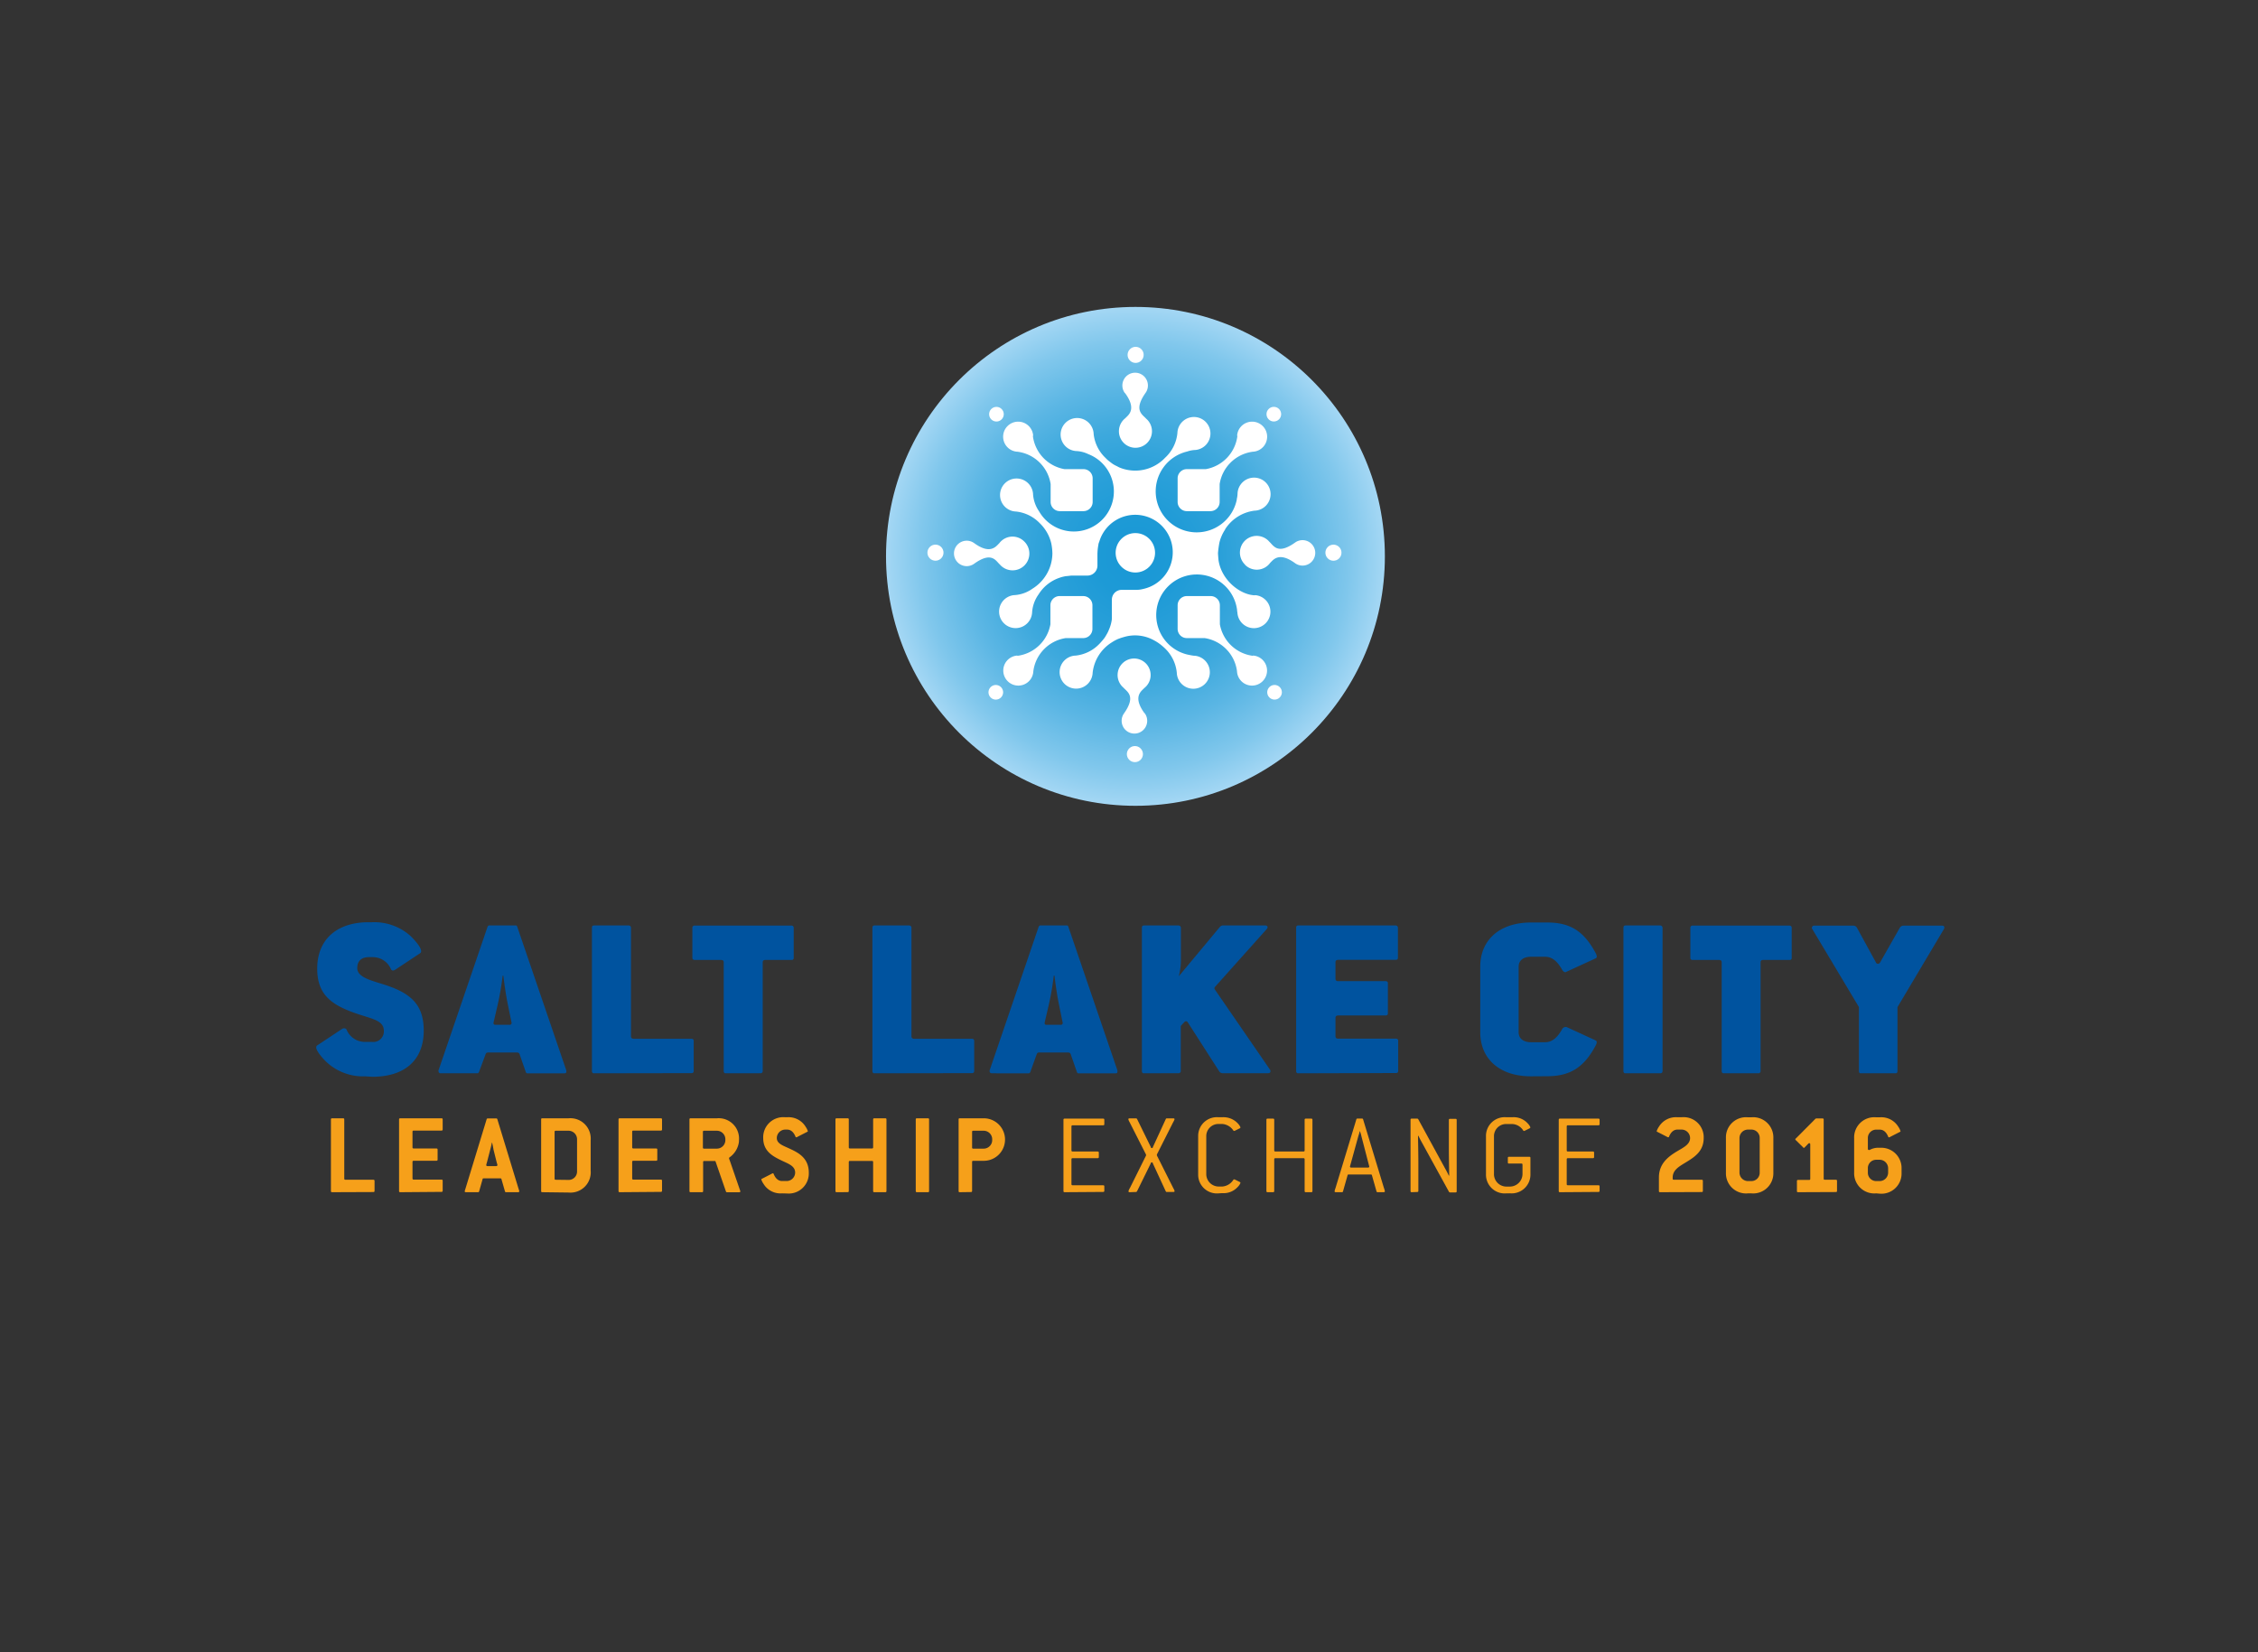 <svg id="Layer_1" data-name="Layer 1" xmlns="http://www.w3.org/2000/svg" xmlns:xlink="http://www.w3.org/1999/xlink" viewBox="0 0 410 300"><rect x="0" y="0" width="410" height="300" fill="#333333" stroke="none"/><defs><style>.cls-1{fill:#f6a01a;}.cls-2{fill:#00539f;}.cls-3{fill:url(#radial-gradient);}.cls-4{fill:#fff;}</style><radialGradient id="radial-gradient" cx="206.17" cy="101.02" r="45.29" gradientUnits="userSpaceOnUse"><stop offset="0" stop-color="#1998d5"/><stop offset="0.16" stop-color="#1d9ad6"/><stop offset="0.34" stop-color="#2aa0d9"/><stop offset="0.51" stop-color="#3ea9dd"/><stop offset="0.68" stop-color="#5bb6e4"/><stop offset="0.86" stop-color="#80c7ec"/><stop offset="1" stop-color="#a4d7f4"/></radialGradient></defs><title>identities</title><path class="cls-1" d="M60.3,216.47c-.15,0-.21-.06-.21-.21v-13c0-.15.06-.21.21-.21h2c.15,0,.21.06.21.21V214c0,.15.06.21.21.21H67.8c.15,0,.21.06.21.21v1.81c0,.15-.06.21-.21.21Z"/><path class="cls-1" d="M72.67,216.47c-.15,0-.21-.06-.21-.21v-13c0-.15.06-.21.21-.21h7.5c.15,0,.21.06.21.21v1.81c0,.15-.06.21-.21.21H75.11c-.15,0-.21.06-.21.21v2.83c0,.15.06.21.21.21h4.14c.15,0,.21.06.21.21v1.81c0,.15-.06.21-.21.21H75.11c-.15,0-.21.06-.21.21v3c0,.15.06.21.21.21h5.06c.15,0,.21.06.21.21v1.81c0,.15-.06.21-.21.21Z"/><path class="cls-1" d="M84.61,216.47c-.15,0-.23-.06-.23-.17a2.84,2.84,0,0,1,.11-.38l3.87-12.69a.19.19,0,0,1,.21-.15H90.1a.19.19,0,0,1,.21.15l3.87,12.69a1.78,1.78,0,0,1,.11.38c0,.11-.08.17-.23.17H91.9a.19.19,0,0,1-.21-.15l-.64-2.23c0-.11-.11-.13-.21-.13h-3c-.11,0-.19,0-.21.13L87,216.32a.19.19,0,0,1-.21.15Zm5.48-4.74c.15,0,.23-.09.23-.19a1.92,1.92,0,0,0-.11-.4l-.62-2.49c0-.15-.19-1-.23-1.17h-.06c0,.17-.21,1-.26,1.17l-.64,2.47a2.46,2.46,0,0,0-.11.42c0,.11.08.19.23.19Z"/><path class="cls-1" d="M98.47,216.47c-.15,0-.21-.06-.21-.21v-13c0-.15.06-.21.21-.21h4.78a3.69,3.69,0,0,1,4,4v5.48a3.68,3.68,0,0,1-4,4Zm4.78-2.23a1.52,1.52,0,0,0,1.53-1.53v-5.87a1.55,1.55,0,0,0-1.53-1.53h-2.34c-.15,0-.21.06-.21.21V214c0,.15.06.21.21.21Z"/><path class="cls-1" d="M112.52,216.47c-.15,0-.21-.06-.21-.21v-13c0-.15.06-.21.21-.21H120c.15,0,.21.06.21.21v1.81c0,.15-.06.21-.21.21H115c-.15,0-.21.06-.21.21v2.83c0,.15.06.21.21.21h4.14c.15,0,.21.06.21.21v1.81c0,.15-.06.21-.21.21H115c-.15,0-.21.06-.21.21v3c0,.15.06.21.21.21H120c.15,0,.21.06.21.21v1.81c0,.15-.06.21-.21.21Z"/><path class="cls-1" d="M125.4,216.47c-.15,0-.21-.06-.21-.21v-13c0-.15.06-.21.21-.21h4.78a3.69,3.69,0,0,1,4,4v.21a4.09,4.09,0,0,1-1.72,2.89.17.17,0,0,0-.08.17,1.36,1.36,0,0,0,.11.34l1.83,5.31a2.72,2.72,0,0,1,.11.34c0,.11-.06.17-.21.17H132a.2.2,0,0,1-.19-.15l-1.87-5.4a.16.16,0,0,0-.17-.13h-1.89c-.15,0-.21.06-.21.21v5.25c0,.15-.06.21-.21.21Zm4.78-7.91a1.55,1.55,0,0,0,1.53-1.53v-.19a1.55,1.55,0,0,0-1.53-1.53h-2.34c-.15,0-.21.06-.21.21v2.83c0,.15.06.21.21.21Z"/><path class="cls-1" d="M142,216.68a3.61,3.61,0,0,1-3.36-1.72,3,3,0,0,1-.4-.79c0-.06,0-.11.13-.15l1.7-.87a.66.66,0,0,1,.25-.11c.06,0,.13,0,.17.15.38.91.94,1.25,1.51,1.25h.85a1.55,1.55,0,0,0,1.53-1.53c0-1.15-1.13-1.57-2.27-2.1-1.68-.81-3.53-1.68-3.53-4.19a3.65,3.65,0,0,1,4-3.76h.34a3.61,3.61,0,0,1,3.36,1.72,3,3,0,0,1,.4.79c0,.06,0,.11-.13.15l-1.7.87a.65.65,0,0,1-.25.11c-.06,0-.13,0-.17-.15-.38-.91-.94-1.25-1.51-1.25h-.34a1.55,1.55,0,0,0-1.53,1.53c0,1.08,1.23,1.4,2.47,2,1.61.74,3.34,1.74,3.34,4.31a3.65,3.65,0,0,1-4,3.76Z"/><path class="cls-1" d="M151.91,216.47c-.15,0-.21-.06-.21-.21v-13c0-.15.06-.21.21-.21h2c.15,0,.21.06.21.21v5.06c0,.15.06.21.21.21h4c.15,0,.21-.06.21-.21v-5.06c0-.15.06-.21.21-.21h2c.15,0,.21.06.21.21v13c0,.15-.06.21-.21.21h-2c-.15,0-.21-.06-.21-.21V211c0-.15-.06-.21-.21-.21h-4c-.15,0-.21.06-.21.21v5.25c0,.15-.06.21-.21.21Z"/><path class="cls-1" d="M166.49,216.47c-.15,0-.21-.06-.21-.21v-13c0-.15.06-.21.21-.21h2c.15,0,.21.06.21.21v13c0,.15-.06.21-.21.21Z"/><path class="cls-1" d="M174.27,216.47c-.15,0-.21-.06-.21-.21v-13c0-.15.06-.21.21-.21h4.36a3.86,3.86,0,1,1,0,7.72h-1.91c-.15,0-.21.06-.21.21v5.25c0,.15-.06.21-.21.21Zm4.36-7.91a1.55,1.55,0,0,0,1.53-1.53v-.19a1.55,1.55,0,0,0-1.53-1.53h-1.91c-.15,0-.21.06-.21.21v2.83c0,.15.06.21.21.21Z"/><path class="cls-1" d="M193.31,216.47c-.15,0-.21-.06-.21-.21V203.32c0-.15.06-.21.21-.21h7c.15,0,.21.06.21.21v.79c0,.15-.06.21-.21.21h-5.55c-.15,0-.21.06-.21.21v4.34c0,.15.06.21.21.21h4.55c.15,0,.21.06.21.21v.79c0,.15-.06.21-.21.21h-4.55c-.15,0-.21.06-.21.21V215c0,.15.06.21.21.21h5.55c.15,0,.21.06.21.21v.79c0,.15-.06.21-.21.21Z"/><path class="cls-1" d="M205.13,216.47c-.15,0-.23-.06-.23-.17a2.32,2.32,0,0,1,.28-.62L208,210a.8.8,0,0,0,.11-.26.89.89,0,0,0-.11-.28l-2.91-5.74a1.79,1.79,0,0,1-.21-.49c0-.11.08-.17.23-.17h1.17a.25.25,0,0,1,.19.13l2.49,5.08a.19.19,0,0,0,.38,0l2.34-5.08a.2.2,0,0,1,.19-.13h1.17c.15,0,.23.06.23.17a2.78,2.78,0,0,1-.26.55l-2.85,5.65a1.13,1.13,0,0,0-.11.28.73.73,0,0,0,.11.28l2.89,5.76a2.26,2.26,0,0,1,.23.51c0,.11-.08.17-.23.17h-1.19a.2.2,0,0,1-.19-.13l-2.34-5.06a.19.19,0,0,0-.38,0l-2.49,5.06a.25.25,0,0,1-.19.13Z"/><path class="cls-1" d="M221.26,216.68a3.4,3.4,0,0,1-3.7-3.49v-6.84a3.4,3.4,0,0,1,3.7-3.49h.66a3.56,3.56,0,0,1,2.85,1.13,2.41,2.41,0,0,1,.47.7.23.23,0,0,1-.15.19l-.81.4a.35.35,0,0,1-.19.06.16.16,0,0,1-.15-.09,2.67,2.67,0,0,0-2-1.17h-.66a2.21,2.21,0,0,0-2.25,2.25v6.84a2.26,2.26,0,0,0,2.25,2.27h.66a2.6,2.6,0,0,0,2-1.21.16.16,0,0,1,.15-.09.35.35,0,0,1,.19.06l.81.4a.23.23,0,0,1,.15.19,2.3,2.3,0,0,1-.49.72,3.48,3.48,0,0,1-2.83,1.13Z"/><path class="cls-1" d="M230.16,216.47c-.15,0-.21-.06-.21-.21V203.32c0-.15.06-.21.21-.21h1c.15,0,.21.06.21.21v5.55c0,.15.06.21.21.21h5.1c.15,0,.21-.06.21-.21v-5.55c0-.15.06-.21.21-.21h1c.15,0,.21.06.21.21v12.94c0,.15-.06.21-.21.21h-1c-.15,0-.21-.06-.21-.21V210.5c0-.15-.06-.21-.21-.21h-5.1c-.15,0-.21.06-.21.21v5.76c0,.15-.06.21-.21.21Z"/><path class="cls-1" d="M242.56,216.47c-.15,0-.23-.06-.23-.17a2.6,2.6,0,0,1,.15-.53l3.8-12.52a.19.19,0,0,1,.21-.15h.81a.19.19,0,0,1,.21.15l3.76,12.39a4,4,0,0,1,.19.66c0,.11-.09.17-.23.17h-1.08a.19.19,0,0,1-.21-.15l-.83-2.93c0-.11-.11-.13-.21-.13h-4c-.11,0-.19,0-.21.13l-.83,2.93a.19.19,0,0,1-.21.15ZM248.4,212c.15,0,.23-.08.23-.19l-1.44-5.55c0-.11-.19-.66-.23-.83h-.08c0,.17-.19.7-.23.83l-1.53,5.55c0,.11.09.19.23.19Z"/><path class="cls-1" d="M256.33,216.47c-.15,0-.21-.06-.21-.21V203.32c0-.15.06-.21.21-.21h1a.22.22,0,0,1,.19.11l5.16,9.46c.06.11.32.6.38.77l.08,0c0-.51-.06-3.25-.06-4.93v-5.16c0-.15.06-.21.21-.21h1c.15,0,.21.06.21.21v12.94c0,.15-.06.21-.21.21h-1a.26.26,0,0,1-.19-.11L257.94,207c-.08-.15-.32-.6-.38-.77l-.08,0c0,.51.06,3.25.06,4.93v5.06c0,.15-.06.21-.21.21Z"/><path class="cls-1" d="M273.52,216.68a3.4,3.4,0,0,1-3.7-3.49v-6.84a3.4,3.4,0,0,1,3.7-3.49h1.06a3.44,3.44,0,0,1,2.85,1.15,2.2,2.2,0,0,1,.45.68.23.23,0,0,1-.15.19l-.77.38a.63.63,0,0,1-.23.09.16.16,0,0,1-.15-.09,2.49,2.49,0,0,0-2-1.17h-1.06a2.21,2.21,0,0,0-2.25,2.25v6.84a2.26,2.26,0,0,0,2.25,2.27h.66a2.3,2.3,0,0,0,2.27-2.27v-1.7c0-.15-.06-.21-.21-.21H274c-.15,0-.21-.06-.21-.21v-.81c0-.15.06-.21.21-.21h3.68c.15,0,.21.06.21.21v2.93a3.41,3.41,0,0,1-3.72,3.49Z"/><path class="cls-1" d="M283.24,216.47c-.15,0-.21-.06-.21-.21V203.32c0-.15.06-.21.21-.21h7c.15,0,.21.06.21.21v.79c0,.15-.06.21-.21.21h-5.55c-.15,0-.21.06-.21.21v4.34c0,.15.06.21.21.21h4.55c.15,0,.21.06.21.21v.79c0,.15-.06.21-.21.21h-4.55c-.15,0-.21.06-.21.21V215c0,.15.06.21.21.21h5.55c.15,0,.21.06.21.21v.79c0,.15-.06.21-.21.21Z"/><path class="cls-1" d="M301.43,216.47c-.15,0-.21-.06-.21-.21v-2.44c0-2.49,1.61-3.74,3.17-4.7,1.23-.74,2.49-1.3,2.49-2.49a1.55,1.55,0,0,0-1.53-1.53h-.77c-.57,0-1.13.34-1.51,1.25,0,.11-.11.15-.17.15a.65.65,0,0,1-.25-.11l-1.7-.87c-.09,0-.13-.09-.13-.15a3,3,0,0,1,.4-.79,3.61,3.61,0,0,1,3.36-1.72h.77a3.64,3.64,0,0,1,4,3.76c0,2.49-1.76,3.53-3.4,4.53-1.15.7-2.23,1.34-2.23,2.66V214c0,.15.06.21.21.21h5.06c.15,0,.21.06.21.21v1.81c0,.15-.06.21-.21.21Z"/><path class="cls-1" d="M317.39,216.68a3.65,3.65,0,0,1-4-3.76v-6.29a3.65,3.65,0,0,1,4-3.76H318a3.66,3.66,0,0,1,4,3.76v6.29a3.66,3.66,0,0,1-4,3.76Zm.62-2.23a1.51,1.51,0,0,0,1.51-1.53v-6.29A1.51,1.51,0,0,0,318,205.1h-.62a1.55,1.55,0,0,0-1.53,1.53v6.29a1.55,1.55,0,0,0,1.53,1.53Z"/><path class="cls-1" d="M326.49,216.47c-.15,0-.21-.06-.21-.21v-1.81c0-.15.06-.21.21-.21h2c.15,0,.21-.06.21-.21V207.8c0-.15-.06-.23-.17-.23a.23.23,0,0,0-.19.09l-.64.66a.18.18,0,0,1-.15.09c-.06,0-.09,0-.15-.09l-1.32-1.3a.19.19,0,0,1-.09-.15c0-.06,0-.09.09-.15l3.49-3.51a.33.33,0,0,1,.25-.13h1.11c.15,0,.21.06.21.21V214c0,.15.06.21.21.21h2c.15,0,.21.06.21.21v1.81c0,.15-.06.21-.21.21Z"/><path class="cls-1" d="M340.67,216.68a3.66,3.66,0,0,1-4-3.76v-6.29a3.66,3.66,0,0,1,4-3.76h.66a3.61,3.61,0,0,1,3.36,1.72,3,3,0,0,1,.4.79c0,.06,0,.11-.13.15l-1.7.87a.65.65,0,0,1-.25.11c-.06,0-.13,0-.17-.15-.38-.91-.94-1.25-1.51-1.25h-.66a1.51,1.51,0,0,0-1.51,1.53v1.93c0,.15.06.23.17.23a.4.4,0,0,0,.15,0,3.27,3.27,0,0,1,1.4-.4h.64a3.68,3.68,0,0,1,3.76,3.76v.81a3.66,3.66,0,0,1-4,3.76Zm.64-2.23a1.55,1.55,0,0,0,1.53-1.53v-.81a1.55,1.55,0,0,0-1.53-1.53h-.64a1.51,1.51,0,0,0-1.51,1.53v.81a1.51,1.51,0,0,0,1.51,1.53Z"/><path class="cls-2" d="M66.29,195.43a9.74,9.74,0,0,1-7-2.59c-.68-.64-1.87-2-1.87-2.64a.44.44,0,0,1,.25-.43l4.42-2.93a.72.72,0,0,1,.42-.13.47.47,0,0,1,.43.26,3.58,3.58,0,0,0,3.27,2.21h1.32a1.92,1.92,0,0,0,2.17-2c0-1.91-2.13-2.17-5-3.15-4.55-1.57-7.1-3.44-7.1-8.16,0-5.27,3.53-8.42,9.35-8.42h.64a9.89,9.89,0,0,1,6.67,2.25c.77.68,2.21,2.21,2.21,3a.43.43,0,0,1-.25.42l-4.42,2.93a.9.9,0,0,1-.42.17A.44.44,0,0,1,71,176a3.58,3.58,0,0,0-3.27-2.21H67c-1.27,0-2.13.6-2.13,2,0,1.66,2.59,2.25,4.72,2.93,5,1.57,7.35,3.66,7.35,8.42,0,5.23-3.32,8.37-9.31,8.37Z"/><path class="cls-2" d="M80.1,194.88c-.3,0-.47-.13-.47-.34a.38.38,0,0,1,0-.21l8.88-26a.38.38,0,0,1,.42-.3h4.63c.17,0,.3,0,.38.3l8.88,26a.84.84,0,0,1,0,.3c0,.17-.08.26-.42.26H95.83c-.26,0-.3-.09-.38-.3l-1.11-3.19c-.08-.21-.21-.3-.55-.3h-5.1c-.34,0-.42.09-.51.3L87,194.58c-.08.21-.17.3-.38.3Zm12.41-8.8a.34.34,0,0,0,.38-.38l-.68-3.32c-.51-2.51-.81-5.23-.81-5.23h-.13a49.39,49.39,0,0,1-.89,5.23l-.77,3.32c0,.21,0,.38.42.38Z"/><path class="cls-2" d="M107.86,194.88c-.21,0-.38-.09-.38-.42v-26c0-.34.17-.42.38-.42h6.29a.4.4,0,0,1,.42.42v19.68c0,.3.13.47.51.47h10.46c.21,0,.42.09.42.38v5.44c0,.34-.17.42-.42.42Z"/><path class="cls-2" d="M131.79,194.88c-.21,0-.38-.09-.38-.42V174.77c0-.3-.08-.47-.55-.47h-4.72c-.21,0-.42-.09-.42-.38v-5.44a.38.38,0,0,1,.42-.42h17.6a.39.39,0,0,1,.38.42v5.44a.34.34,0,0,1-.38.38H139c-.42,0-.51.17-.51.47v19.68a.38.38,0,0,1-.42.42Z"/><path class="cls-2" d="M158.79,194.88c-.21,0-.38-.09-.38-.42v-26c0-.34.17-.42.38-.42h6.29a.4.4,0,0,1,.42.42v19.68c0,.3.13.47.51.47h10.46c.21,0,.42.09.42.38v5.44c0,.34-.17.42-.42.42Z"/><path class="cls-2" d="M180.17,194.88c-.3,0-.47-.13-.47-.34a.38.38,0,0,1,0-.21l8.88-26a.38.38,0,0,1,.42-.3h4.63c.17,0,.3,0,.38.3l8.88,26a.84.84,0,0,1,0,.3c0,.17-.08.26-.42.26H195.9c-.26,0-.3-.09-.38-.3l-1.11-3.19c-.08-.21-.21-.3-.55-.3h-5.1c-.34,0-.42.09-.51.3l-1.15,3.19c-.08.21-.17.3-.38.3Zm12.41-8.8a.34.34,0,0,0,.38-.38l-.68-3.32c-.51-2.51-.81-5.23-.81-5.23h-.13a49.39,49.39,0,0,1-.89,5.23l-.77,3.32c0,.21,0,.38.42.38Z"/><path class="cls-2" d="M207.72,194.88c-.21,0-.38-.09-.38-.42v-26c0-.34.17-.42.38-.42H214a.42.42,0,0,1,.42.42v5.91a11.35,11.35,0,0,1-.38,2.89l7.44-8.93a.74.74,0,0,1,.6-.3h7.61c.3,0,.47.13.47.3a.52.52,0,0,1-.17.38l-9.39,10.5a.31.31,0,0,0-.08.26.28.28,0,0,0,.08.21l10,14.54a.46.46,0,0,1,.08.3c0,.21-.13.34-.42.34h-8.2a.73.73,0,0,1-.68-.34l-5.7-8.88a.44.44,0,0,0-.3-.21.51.51,0,0,0-.38.21l-.6.64v8.16a.38.38,0,0,1-.42.42Z"/><path class="cls-2" d="M235.73,194.88c-.21,0-.38-.09-.38-.42v-26c0-.34.17-.42.38-.42h17.68a.4.4,0,0,1,.42.42v5.44c0,.3-.17.38-.42.38H243c-.38,0-.51.17-.51.47v2.93c0,.3.13.47.51.47h8.59c.21,0,.42.09.42.38V184c0,.3-.21.38-.42.38H243c-.38,0-.51.17-.51.47v3.27c0,.3.13.47.51.47h10.46c.21,0,.42.09.42.38v5.44c0,.34-.17.42-.42.42Z"/><path class="cls-2" d="M278,195.43c-5.74,0-9.22-3.19-9.22-8V175.5c0-4.8,3.49-8,9.22-8h2.93c4.29,0,6.76,1.66,8.88,5.7a1.51,1.51,0,0,1,.13.47.35.35,0,0,1-.21.34l-5.27,2.42a.6.6,0,0,1-.25.09c-.21,0-.42-.21-.55-.42-.85-1.53-1.83-2.38-3.1-2.38H278c-1.45,0-2.25.72-2.25,1.79v11.94c0,1.06.81,1.79,2.25,1.79h2.55c1.28,0,2.25-.85,3.1-2.38a.72.72,0,0,1,.55-.38.53.53,0,0,1,.25,0l5.27,2.42a.35.35,0,0,1,.21.34,1.51,1.51,0,0,1-.13.47c-2.13,4.08-4.68,5.7-8.88,5.7Z"/><path class="cls-2" d="M295.16,194.88c-.21,0-.38-.09-.38-.42v-26c0-.34.17-.42.38-.42h6.25a.43.43,0,0,1,.47.42v26c0,.34-.21.42-.47.42Z"/><path class="cls-2" d="M313,194.88c-.21,0-.38-.09-.38-.42V174.77c0-.3-.08-.47-.55-.47h-4.72c-.21,0-.42-.09-.42-.38v-5.44a.38.38,0,0,1,.42-.42h17.6a.39.39,0,0,1,.38.42v5.44a.34.34,0,0,1-.38.38h-4.76c-.42,0-.51.17-.51.47v19.68a.38.38,0,0,1-.43.42Z"/><path class="cls-2" d="M337.92,194.88c-.26,0-.38-.09-.38-.42v-11.6l-8.46-14.15a.31.31,0,0,1-.08-.26.39.39,0,0,1,.42-.38h7.1a.73.73,0,0,1,.68.42l3.4,6.21a.43.43,0,0,0,.38.3c.17,0,.3-.09.43-.3l3.53-6.21a.77.77,0,0,1,.68-.42h7c.3,0,.43.13.43.34a.8.8,0,0,1-.09.3l-8.42,14.15v11.6c0,.34-.17.42-.42.42Z"/><circle class="cls-3" cx="206.17" cy="101.02" r="45.29"/><circle class="cls-4" cx="206.07" cy="136.92" r="1.46" transform="translate(-36.46 185.82) rotate(-45)"/><circle class="cls-4" cx="242.12" cy="100.35" r="1.46" transform="translate(-0.04 200.6) rotate(-45)"/><circle class="cls-4" cx="169.86" cy="100.35" r="1.46" transform="translate(-21.21 149.5) rotate(-45)"/><circle class="cls-4" cx="206.2" cy="64.43" r="1.46" transform="translate(14.84 164.68) rotate(-45)"/><path class="cls-4" d="M224.68,79.13s0,0,0,.05h0a7,7,0,0,1-5.73,6H215.5a1.67,1.67,0,0,0-1.67,1.67v4.29a1.67,1.67,0,0,0,1.67,1.67h4.29a1.67,1.67,0,0,0,1.67-1.67V87.89a7,7,0,0,1,6-5.87h0a2.73,2.73,0,1,0-2.83-2.9Z"/><circle class="cls-4" cx="231.3" cy="75.2" r="1.33" transform="translate(14.57 185.58) rotate(-45)"/><path class="cls-4" d="M187.55,79.13s0,0,0,.05h0a7,7,0,0,0,5.73,6h3.45a1.67,1.67,0,0,1,1.67,1.67v4.29a1.67,1.67,0,0,1-1.67,1.67h-4.29a1.67,1.67,0,0,1-1.67-1.67V87.89a7,7,0,0,0-6-5.87h0a2.73,2.73,0,1,1,2.83-2.9Z"/><circle class="cls-4" cx="180.93" cy="75.2" r="1.33" transform="translate(-0.18 149.97) rotate(-45)"/><path class="cls-4" d="M204.29,71.38h0c2.12,2.89.65,3.94.11,4.48l-.09.09a3,3,0,1,0,4,.25l-.18-.17-.14-.14c-.69-.71-2.1-1.54,0-4.53a2.32,2.32,0,1,0-3.75,0Z"/><path class="cls-4" d="M226.05,102.53a3,3,0,0,0,4.55-.29l.08-.09c.54-.53,1.59-2,4.48.11h0a2.31,2.31,0,1,0,0-3.75c-3,2.15-3.82.73-4.53,0l-.14-.14-.17-.18a3,3,0,1,0-4.29,4.29Z"/><path class="cls-4" d="M186,98.34a3,3,0,0,0-4.55.29l-.09.09c-.54.53-1.59,2-4.48-.11h0a2.31,2.31,0,1,0,0,3.75c3-2.15,3.82-.73,4.53,0l.14.14.17.18A3,3,0,0,0,186,98.34Z"/><path class="cls-4" d="M227.5,119.08h0a7,7,0,0,1-6-5.73V109.9a1.67,1.67,0,0,0-1.67-1.67H215.5a1.67,1.67,0,0,0-1.67,1.67v4.29a1.67,1.67,0,0,0,1.67,1.67h3.24a7,7,0,0,1,5.87,6h0a2.73,2.73,0,1,0,2.9-2.83Z"/><circle class="cls-4" cx="231.43" cy="125.7" r="1.33" transform="translate(-21.1 200.46) rotate(-45)"/><path class="cls-4" d="M184.73,119.08h0a7,7,0,0,0,6-5.73V109.9a1.67,1.67,0,0,1,1.67-1.67h4.29a1.67,1.67,0,0,1,1.67,1.67v4.29a1.67,1.67,0,0,1-1.67,1.67H193.5a7,7,0,0,0-5.87,6h0a2.73,2.73,0,1,1-2.9-2.83Z"/><circle class="cls-4" cx="180.81" cy="125.7" r="1.33" transform="translate(-35.92 164.67) rotate(-45)"/><circle class="cls-4" cx="206.15" cy="100.37" r="3.58" transform="translate(-10.59 175.17) rotate(-45)"/><path class="cls-4" d="M207.81,129.49h0c-2.12-2.89-.65-3.94-.11-4.48l.09-.09a3,3,0,1,0-4-.25l.18.17.14.14c.69.71,2.1,1.54,0,4.53a2.32,2.32,0,1,0,3.75,0Z"/><path class="cls-4" d="M227.87,108.09h-.05c-2.72-.11-6.12-2.86-6.58-6.49,0,0-.08-.94-.08-1.21a18,18,0,0,1,.26-1.88,6.89,6.89,0,0,1,.29-.93l.12-.29a7.56,7.56,0,0,1,.63-1.15l0-.05a7.42,7.42,0,0,1,5.36-3.37h.05a3,3,0,1,0-3.16-3.09h0a4.93,4.93,0,0,1-.14,1v0l0,.11a7.44,7.44,0,1,1-9-8.76,5.2,5.2,0,0,1,1.33-.27h.05a3,3,0,1,0-3.16-3.09h0a7,7,0,0,1-2.23,4.49,7.45,7.45,0,0,1-5.42,2.34,7.54,7.54,0,0,1-1.55-.16h0a6.93,6.93,0,0,1-1.28-.39c-.19-.08-.37-.19-.56-.28s-.41-.2-.6-.32-.4-.28-.59-.43-.35-.27-.51-.41l-.35-.35a7,7,0,0,1-2.12-4.31h0s0,0,0-.06a3,3,0,1,0-3.09,3.16h0a5.66,5.66,0,0,1,2.13.56,7.27,7.27,0,1,1-8.95,10.38,6.23,6.23,0,0,1-1.09-3.06h0s0,0,0-.06a3,3,0,1,0-3.09,3.16h0A7,7,0,0,1,188.8,95l.09.09a7.45,7.45,0,0,1,2,3.59,10.23,10.23,0,0,1,.2,1.76,7.63,7.63,0,0,1-3.62,6.45,6.31,6.31,0,0,1-3.17,1.16h-.05a3,3,0,1,0,3.16,3.09h0a6.32,6.32,0,0,1,1.18-3.23,7.18,7.18,0,0,1,3.79-3c.18-.07.36-.12.54-.17l.53-.12c.16,0,1.06-.11,1.06-.11h2.94a1.82,1.82,0,0,0,1.82-1.82v-2.08a9.61,9.61,0,0,1,.18-1.73c0-.18.11-.4.17-.58a6.81,6.81,0,1,1,7.95,8.64,4.8,4.8,0,0,1-1.25.16h-2.63a1.78,1.78,0,0,0-1.8,1.8v3.5a6.78,6.78,0,0,1-.53,1.93l-.13.31a7.53,7.53,0,0,1-.4.74c-.11.19-.22.37-.35.54s-.3.37-.46.55-.23.27-.36.4a7,7,0,0,1-4.37,2.17h-.05a3,3,0,1,0,3.16,3.09h0a7.47,7.47,0,0,1,3.49-5.5h0a7.53,7.53,0,0,1,1.15-.62l.38-.14c.2-.07.4-.13.61-.19a7.07,7.07,0,0,1,5.54.6l.22.12a7.42,7.42,0,0,1,.72.47,8.21,8.21,0,0,1,.73.59l.11.1a7.08,7.08,0,0,1,2.33,4.59h0a3,3,0,1,0,3.16-3.09h-.05a4.87,4.87,0,0,1-.61-.1,7.37,7.37,0,1,1,8.45-8.17c0,.12,0,.24.05.36h0a3,3,0,1,0,3.16-3.09Z"/></svg>